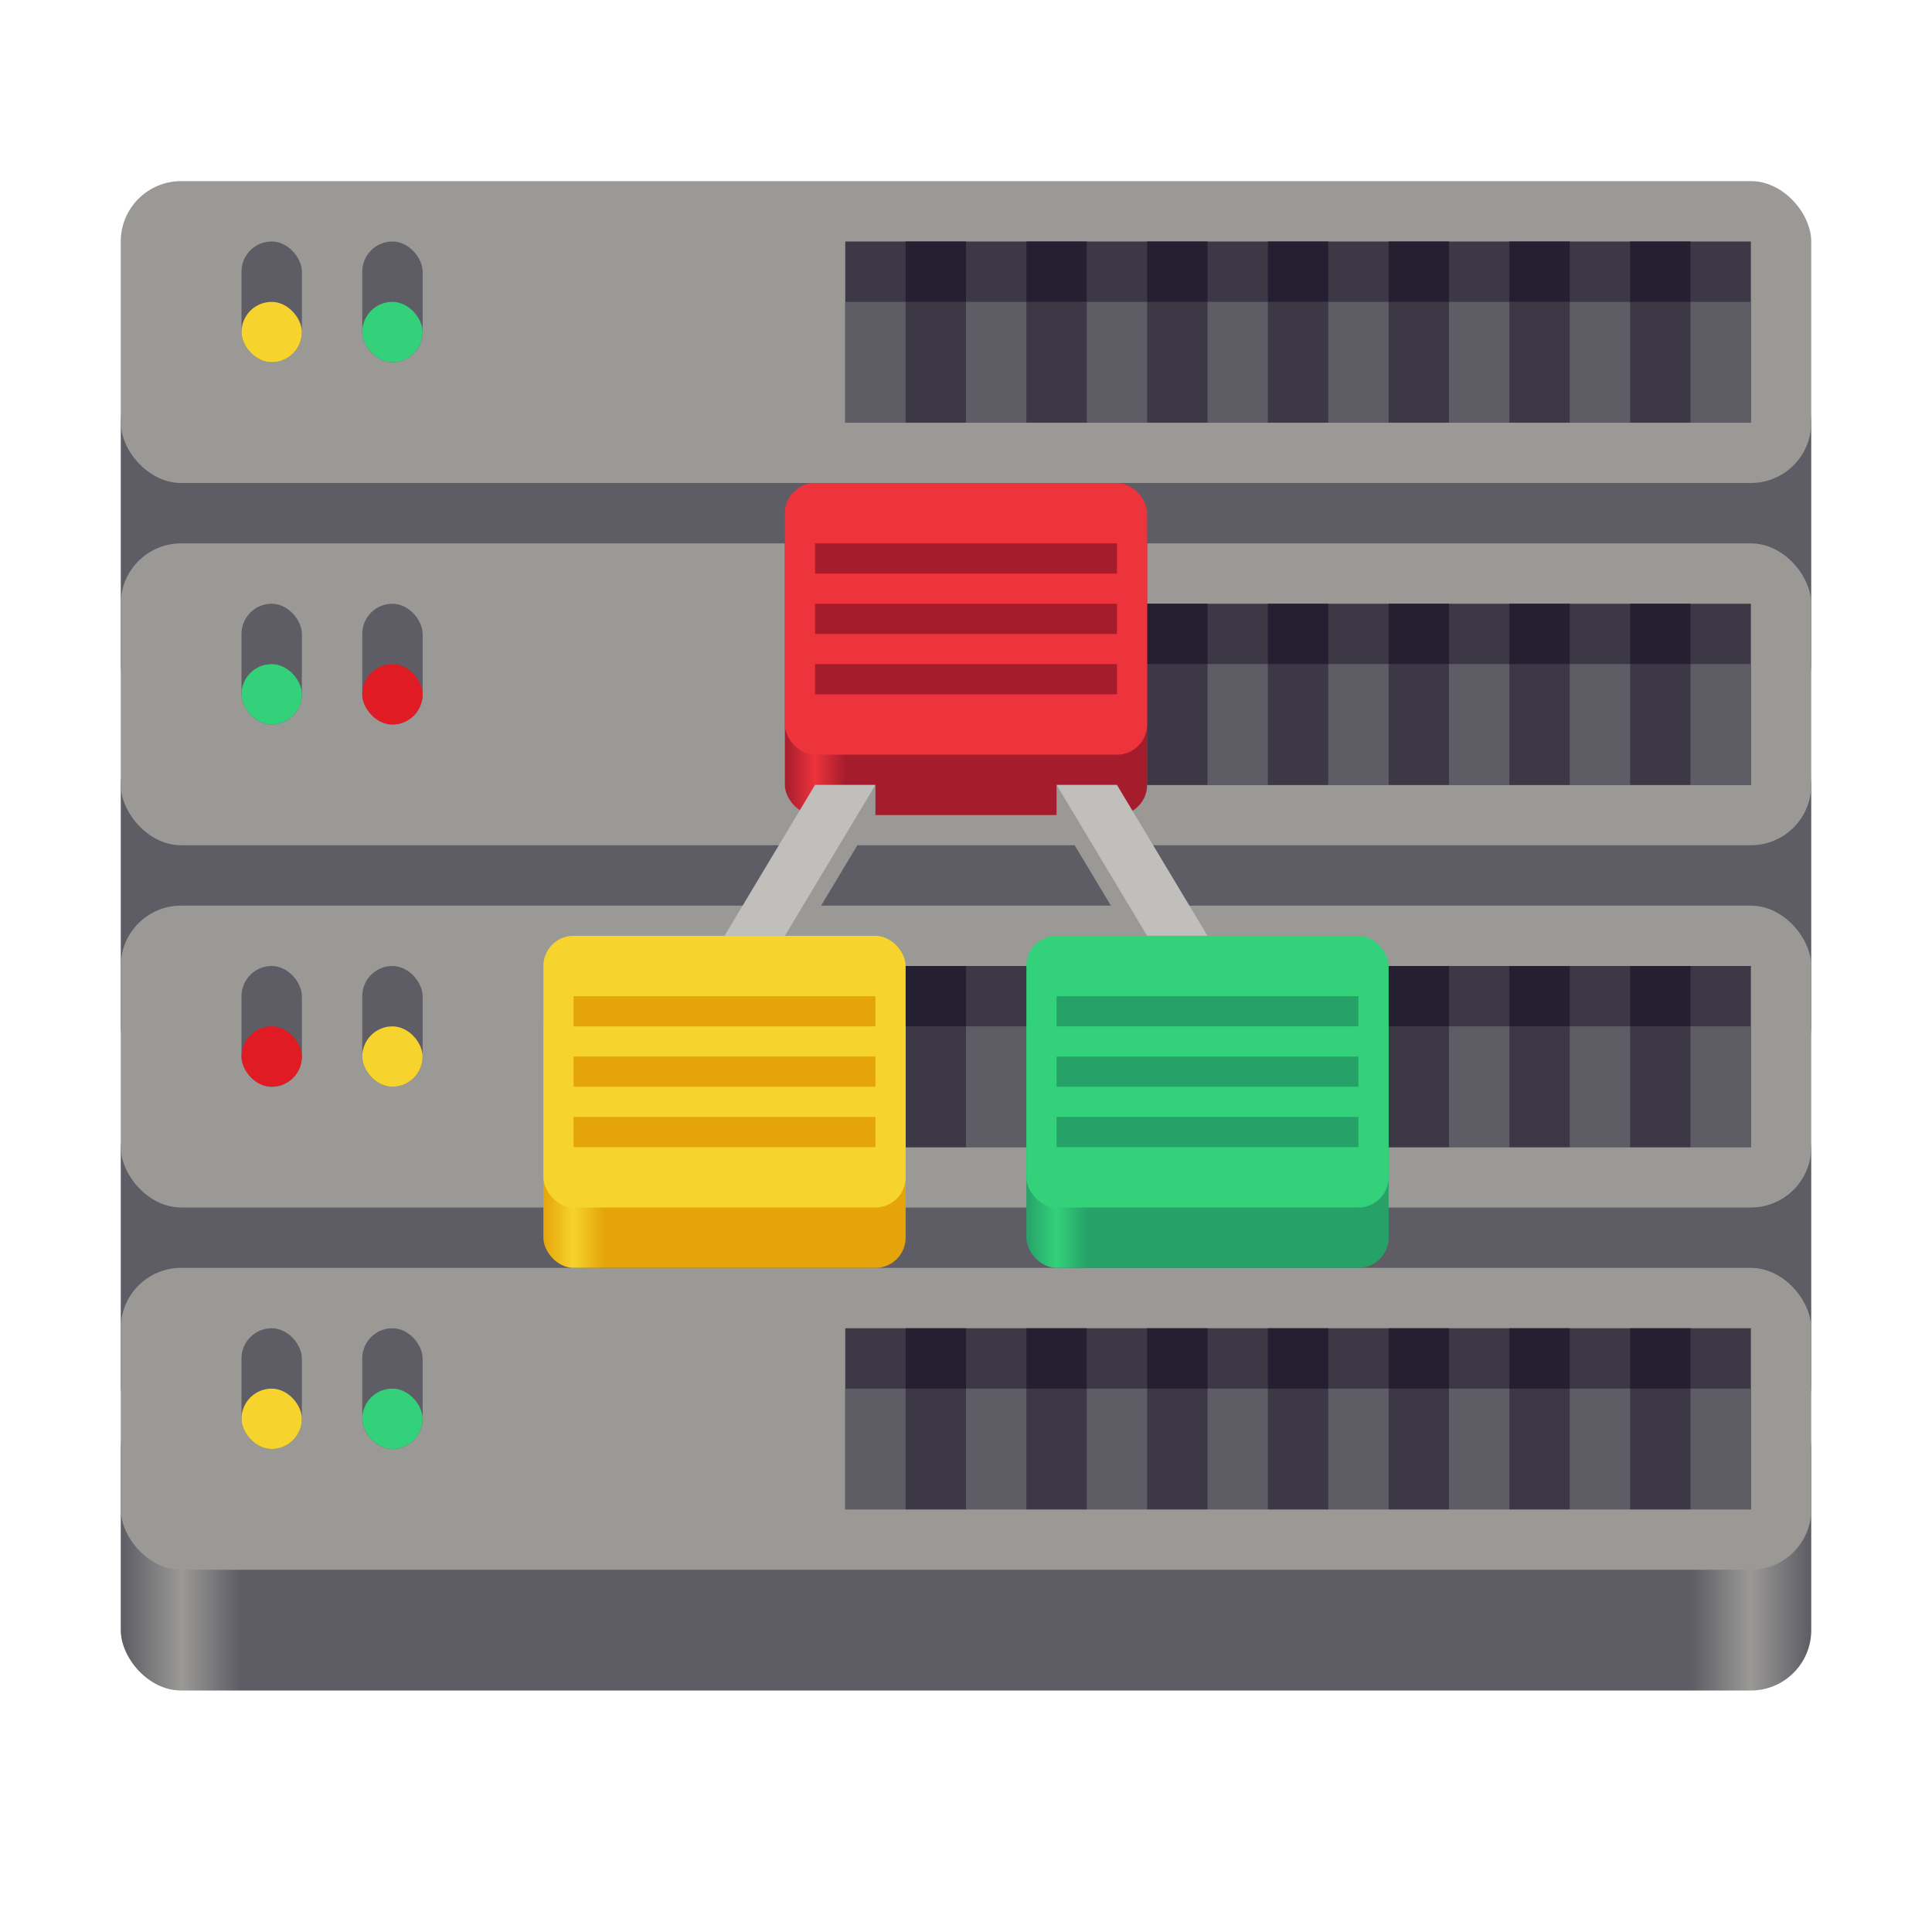 <?xml version="1.0" encoding="UTF-8"?>
<svg width="128" height="128" version="1.1" viewBox="0 0 128 128" xmlns="http://www.w3.org/2000/svg">
<defs>
<linearGradient id="e" x1="2" x2="30" y1="27" y2="27" gradientTransform="matrix(4,0,0,4,0,-4)" gradientUnits="userSpaceOnUse">
<stop stop-color="#5e5c64" offset="0"/>
<stop stop-color="#9a9996" offset=".036"/>
<stop stop-color="#5e5c64" offset=".071"/>
<stop stop-color="#5e5c64" offset=".929"/>
<stop stop-color="#9a9996" offset=".964"/>
<stop stop-color="#5e5c64" offset="1"/>
</linearGradient>
<linearGradient id="d" x1="36" x2="60" y1="60" y2="60" gradientTransform="scale(.5)" gradientUnits="userSpaceOnUse">
<stop stop-color="#26a269" offset="0"/>
<stop stop-color="#33d17a" offset=".083"/>
<stop stop-color="#26a269" offset=".167"/>
<stop stop-color="#26a269" offset="1"/>
</linearGradient>
<linearGradient id="c" x1="4" x2="28" y1="50" y2="50" gradientTransform="scale(.5)" gradientUnits="userSpaceOnUse">
<stop stop-color="#e5a50a" offset="0"/>
<stop stop-color="#f6d32d" offset=".083"/>
<stop stop-color="#e5a50a" offset=".167"/>
<stop stop-color="#e5a50a" offset="1"/>
</linearGradient>
<linearGradient id="b" x1="20" x2="44" y1="18" y2="18" gradientTransform="scale(.5)" gradientUnits="userSpaceOnUse">
<stop stop-color="#a51d2d" offset="0"/>
<stop stop-color="#ed333b" offset=".083"/>
<stop stop-color="#a51d2d" offset=".167"/>
<stop stop-color="#a51d2d" offset="1"/>
</linearGradient>
</defs>
<rect x="8" y="24" width="112" height="24" ry="4" fill="#5e5c64" stroke-width="4"/>
<rect x="8" y="48" width="112" height="24" ry="4" fill="#5e5c64" stroke-width="4"/>
<rect x="8" y="72" width="112" height="24" ry="4.235" fill="#5e5c64" stroke-width="4"/>
<rect x="8" y="92" width="112" height="20" ry="4" fill="url(#e)" stroke-width="4"/>
<rect x="8" y="12" width="112" height="20" ry="4" fill="#9a9996" stroke-width="4"/>
<rect x="8" y="36" width="112" height="20" ry="4" fill="#9a9996" stroke-width="4"/>
<rect x="8" y="60" width="112" height="20" ry="4" fill="#9a9996" stroke-width="4"/>
<rect x="8" y="84" width="112" height="20" ry="4" fill="#9a9996" stroke-width="4"/>
<rect x="56" y="16" width="60" height="12" ry="0" fill="#3d3846" stroke-width="4"/>
<rect x="56" y="20" width="60" height="8" ry="0" fill="#5e5c64" stroke-width="4"/>
<rect x="56" y="40" width="60" height="12" ry="0" fill="#3d3846" stroke-width="4"/>
<rect x="56" y="44" width="60" height="8" ry="0" fill="#5e5c64" stroke-width="4"/>
<rect x="56" y="64" width="60" height="12" ry="0" fill="#3d3846" stroke-width="4"/>
<rect x="56" y="68" width="60" height="8" ry="0" fill="#5e5c64" stroke-width="4"/>
<rect x="56" y="88" width="60" height="12" ry="0" fill="#3d3846" stroke-width="4"/>
<rect x="56" y="92" width="60" height="8" ry="0" fill="#5e5c64" stroke-width="4"/>
<rect x="16" y="16" width="4" height="8" ry="2" fill="#5e5c64" stroke-width="4"/>
<rect x="16" y="20" width="4" height="4" ry="2" fill="#f6d32d" stroke-width="4"/>
<rect x="24" y="16" width="4" height="8" ry="2" fill="#5e5c64" stroke-width="4"/>
<rect x="24" y="20" width="4" height="4" ry="2" fill="#33d17a" stroke-width="4"/>
<rect x="16" y="40" width="4" height="8" ry="2" fill="#5e5c64" stroke-width="4"/>
<rect x="16" y="44" width="4" height="4" ry="2" fill="#33d17a" stroke-width="4"/>
<rect x="24" y="40" width="4" height="8" ry="2" fill="#5e5c64" stroke-width="4"/>
<rect x="24" y="44" width="4" height="4" ry="2" fill="#e01b24" stroke-width="4"/>
<rect x="16" y="64" width="4" height="8" ry="2" fill="#5e5c64" stroke-width="4"/>
<rect x="16" y="68" width="4" height="4" ry="2" fill="#e01b24" stroke-width="4"/>
<rect x="24" y="64" width="4" height="8" ry="2" fill="#5e5c64" stroke-width="4"/>
<rect x="24" y="68" width="4" height="4" ry="2" fill="#f6d32d" stroke-width="4"/>
<rect x="16" y="88" width="4" height="8" ry="2" fill="#5e5c64" stroke-width="4"/>
<rect x="16" y="92" width="4" height="4" ry="2" fill="#f6d32d" stroke-width="4"/>
<rect x="24" y="88" width="4" height="8" ry="2" fill="#5e5c64" stroke-width="4"/>
<rect x="24" y="92" width="4" height="4" ry="2" fill="#33d17a" stroke-width="4"/>
<rect x="60" y="44" width="4" height="8" fill="#3d3846" stroke-width="4"/>
<rect x="60" y="40" width="4" height="4" fill="#241f31" stroke-width="4"/>
<rect x="68" y="44" width="4" height="8" fill="#3d3846" stroke-width="4"/>
<rect x="68" y="40" width="4" height="4" fill="#241f31" stroke-width="4"/>
<rect x="76" y="44" width="4" height="8" fill="#3d3846" stroke-width="4"/>
<rect x="76" y="40" width="4" height="4" fill="#241f31" stroke-width="4"/>
<rect x="84" y="44" width="4" height="8" fill="#3d3846" stroke-width="4"/>
<rect x="84" y="40" width="4" height="4" fill="#241f31" stroke-width="4"/>
<rect x="92" y="44" width="4" height="8" fill="#3d3846" stroke-width="4"/>
<rect x="92" y="40" width="4" height="4" fill="#241f31" stroke-width="4"/>
<rect x="100" y="44" width="4" height="8" fill="#3d3846" stroke-width="4"/>
<rect x="100" y="40" width="4" height="4" fill="#241f31" stroke-width="4"/>
<rect x="108" y="44" width="4" height="8" fill="#3d3846" stroke-width="4"/>
<rect x="108" y="40" width="4" height="4" fill="#241f31" stroke-width="4"/>
<rect x="60" y="20" width="4" height="8" fill="#3d3846" stroke-width="4"/>
<rect x="60" y="16" width="4" height="4" fill="#241f31" stroke-width="4"/>
<rect x="68" y="20" width="4" height="8" fill="#3d3846" stroke-width="4"/>
<rect x="68" y="16" width="4" height="4" fill="#241f31" stroke-width="4"/>
<rect x="76" y="20" width="4" height="8" fill="#3d3846" stroke-width="4"/>
<rect x="76" y="16" width="4" height="4" fill="#241f31" stroke-width="4"/>
<rect x="84" y="20" width="4" height="8" fill="#3d3846" stroke-width="4"/>
<rect x="84" y="16" width="4" height="4" fill="#241f31" stroke-width="4"/>
<rect x="92" y="20" width="4" height="8" fill="#3d3846" stroke-width="4"/>
<rect x="92" y="16" width="4" height="4" fill="#241f31" stroke-width="4"/>
<rect x="100" y="20" width="4" height="8" fill="#3d3846" stroke-width="4"/>
<rect x="100" y="16" width="4" height="4" fill="#241f31" stroke-width="4"/>
<rect x="108" y="20" width="4" height="8" fill="#3d3846" stroke-width="4"/>
<rect x="108" y="16" width="4" height="4" fill="#241f31" stroke-width="4"/>
<rect x="60" y="68" width="4" height="8" fill="#3d3846" stroke-width="4"/>
<rect x="60" y="64" width="4" height="4" fill="#241f31" stroke-width="4"/>
<rect x="68" y="68" width="4" height="8" fill="#3d3846" stroke-width="4"/>
<rect x="68" y="64" width="4" height="4" fill="#241f31" stroke-width="4"/>
<rect x="76" y="68" width="4" height="8" fill="#3d3846" stroke-width="4"/>
<rect x="76" y="64" width="4" height="4" fill="#241f31" stroke-width="4"/>
<rect x="84" y="68" width="4" height="8" fill="#3d3846" stroke-width="4"/>
<rect x="84" y="64" width="4" height="4" fill="#241f31" stroke-width="4"/>
<rect x="92" y="68" width="4" height="8" fill="#3d3846" stroke-width="4"/>
<rect x="92" y="64" width="4" height="4" fill="#241f31" stroke-width="4"/>
<rect x="100" y="68" width="4" height="8" fill="#3d3846" stroke-width="4"/>
<rect x="100" y="64" width="4" height="4" fill="#241f31" stroke-width="4"/>
<rect x="108" y="68" width="4" height="8" fill="#3d3846" stroke-width="4"/>
<rect x="108" y="64" width="4" height="4" fill="#241f31" stroke-width="4"/>
<rect x="60" y="92" width="4" height="8" fill="#3d3846" stroke-width="4"/>
<rect x="60" y="88" width="4" height="4" fill="#241f31" stroke-width="4"/>
<rect x="68" y="92" width="4" height="8" fill="#3d3846" stroke-width="4"/>
<rect x="68" y="88" width="4" height="4" fill="#241f31" stroke-width="4"/>
<rect x="76" y="92" width="4" height="8" fill="#3d3846" stroke-width="4"/>
<rect x="76" y="88" width="4" height="4" fill="#241f31" stroke-width="4"/>
<rect x="84" y="92" width="4" height="8" fill="#3d3846" stroke-width="4"/>
<rect x="84" y="88" width="4" height="4" fill="#241f31" stroke-width="4"/>
<rect x="92" y="92" width="4" height="8" fill="#3d3846" stroke-width="4"/>
<rect x="92" y="88" width="4" height="4" fill="#241f31" stroke-width="4"/>
<rect x="100" y="92" width="4" height="8" fill="#3d3846" stroke-width="4"/>
<rect x="100" y="88" width="4" height="4" fill="#241f31" stroke-width="4"/>
<rect x="108" y="92" width="4" height="8" fill="#3d3846" stroke-width="4"/>
<rect x="108" y="88" width="4" height="4" fill="#241f31" stroke-width="4"/>
<g transform="matrix(2,0,0,2,32,26)">
<rect x="10" y="4" width="12" height="10" ry="1" fill="url(#b)"/>
<path d="m10 19 3-5v-1l-5 6z" fill="#9a9996"/>
<rect x="2" y="20" width="12" height="9" ry="1" fill="url(#c)"/>
<rect x="18" y="20" width="12" height="9" ry="1" fill="url(#d)"/>
<rect x="10" y="3" width="12" height="9" ry="1" fill="#ed333b"/>
<path d="m10 18 3-5h-2l-3 5z" fill="#c0bfbc"/>
<rect x="2" y="18" width="12" height="9" ry="1" fill="#f6d32d"/>
<path d="m22 19-3-5v-1l5 6z" fill="#9a9996"/>
<path d="m22 18-3-5h2l3 5z" fill="#c0bfbc"/>
<rect x="18" y="18" width="12" height="9" ry="1" fill="#33d17a"/>
<rect x="19" y="20" width="10" height="1" ry="0" fill="#26a269"/>
<rect x="19" y="22" width="10" height="1" ry="0" fill="#26a269"/>
<rect x="19" y="24" width="10" height="1" ry="0" fill="#26a269"/>
<rect x="3" y="20" width="10" height="1" ry="0" fill="#e5a50a"/>
<rect x="3" y="22" width="10" height="1" ry="0" fill="#e5a50a"/>
<rect x="3" y="24" width="10" height="1" ry="0" fill="#e5a50a"/>
<rect x="11" y="5" width="10" height="1" ry="0" fill="#a51d2d"/>
<rect x="11" y="7" width="10" height="1" ry="0" fill="#a51d2d"/>
<rect x="11" y="9" width="10" height="1" ry="0" fill="#a51d2d"/>
</g>
</svg>
